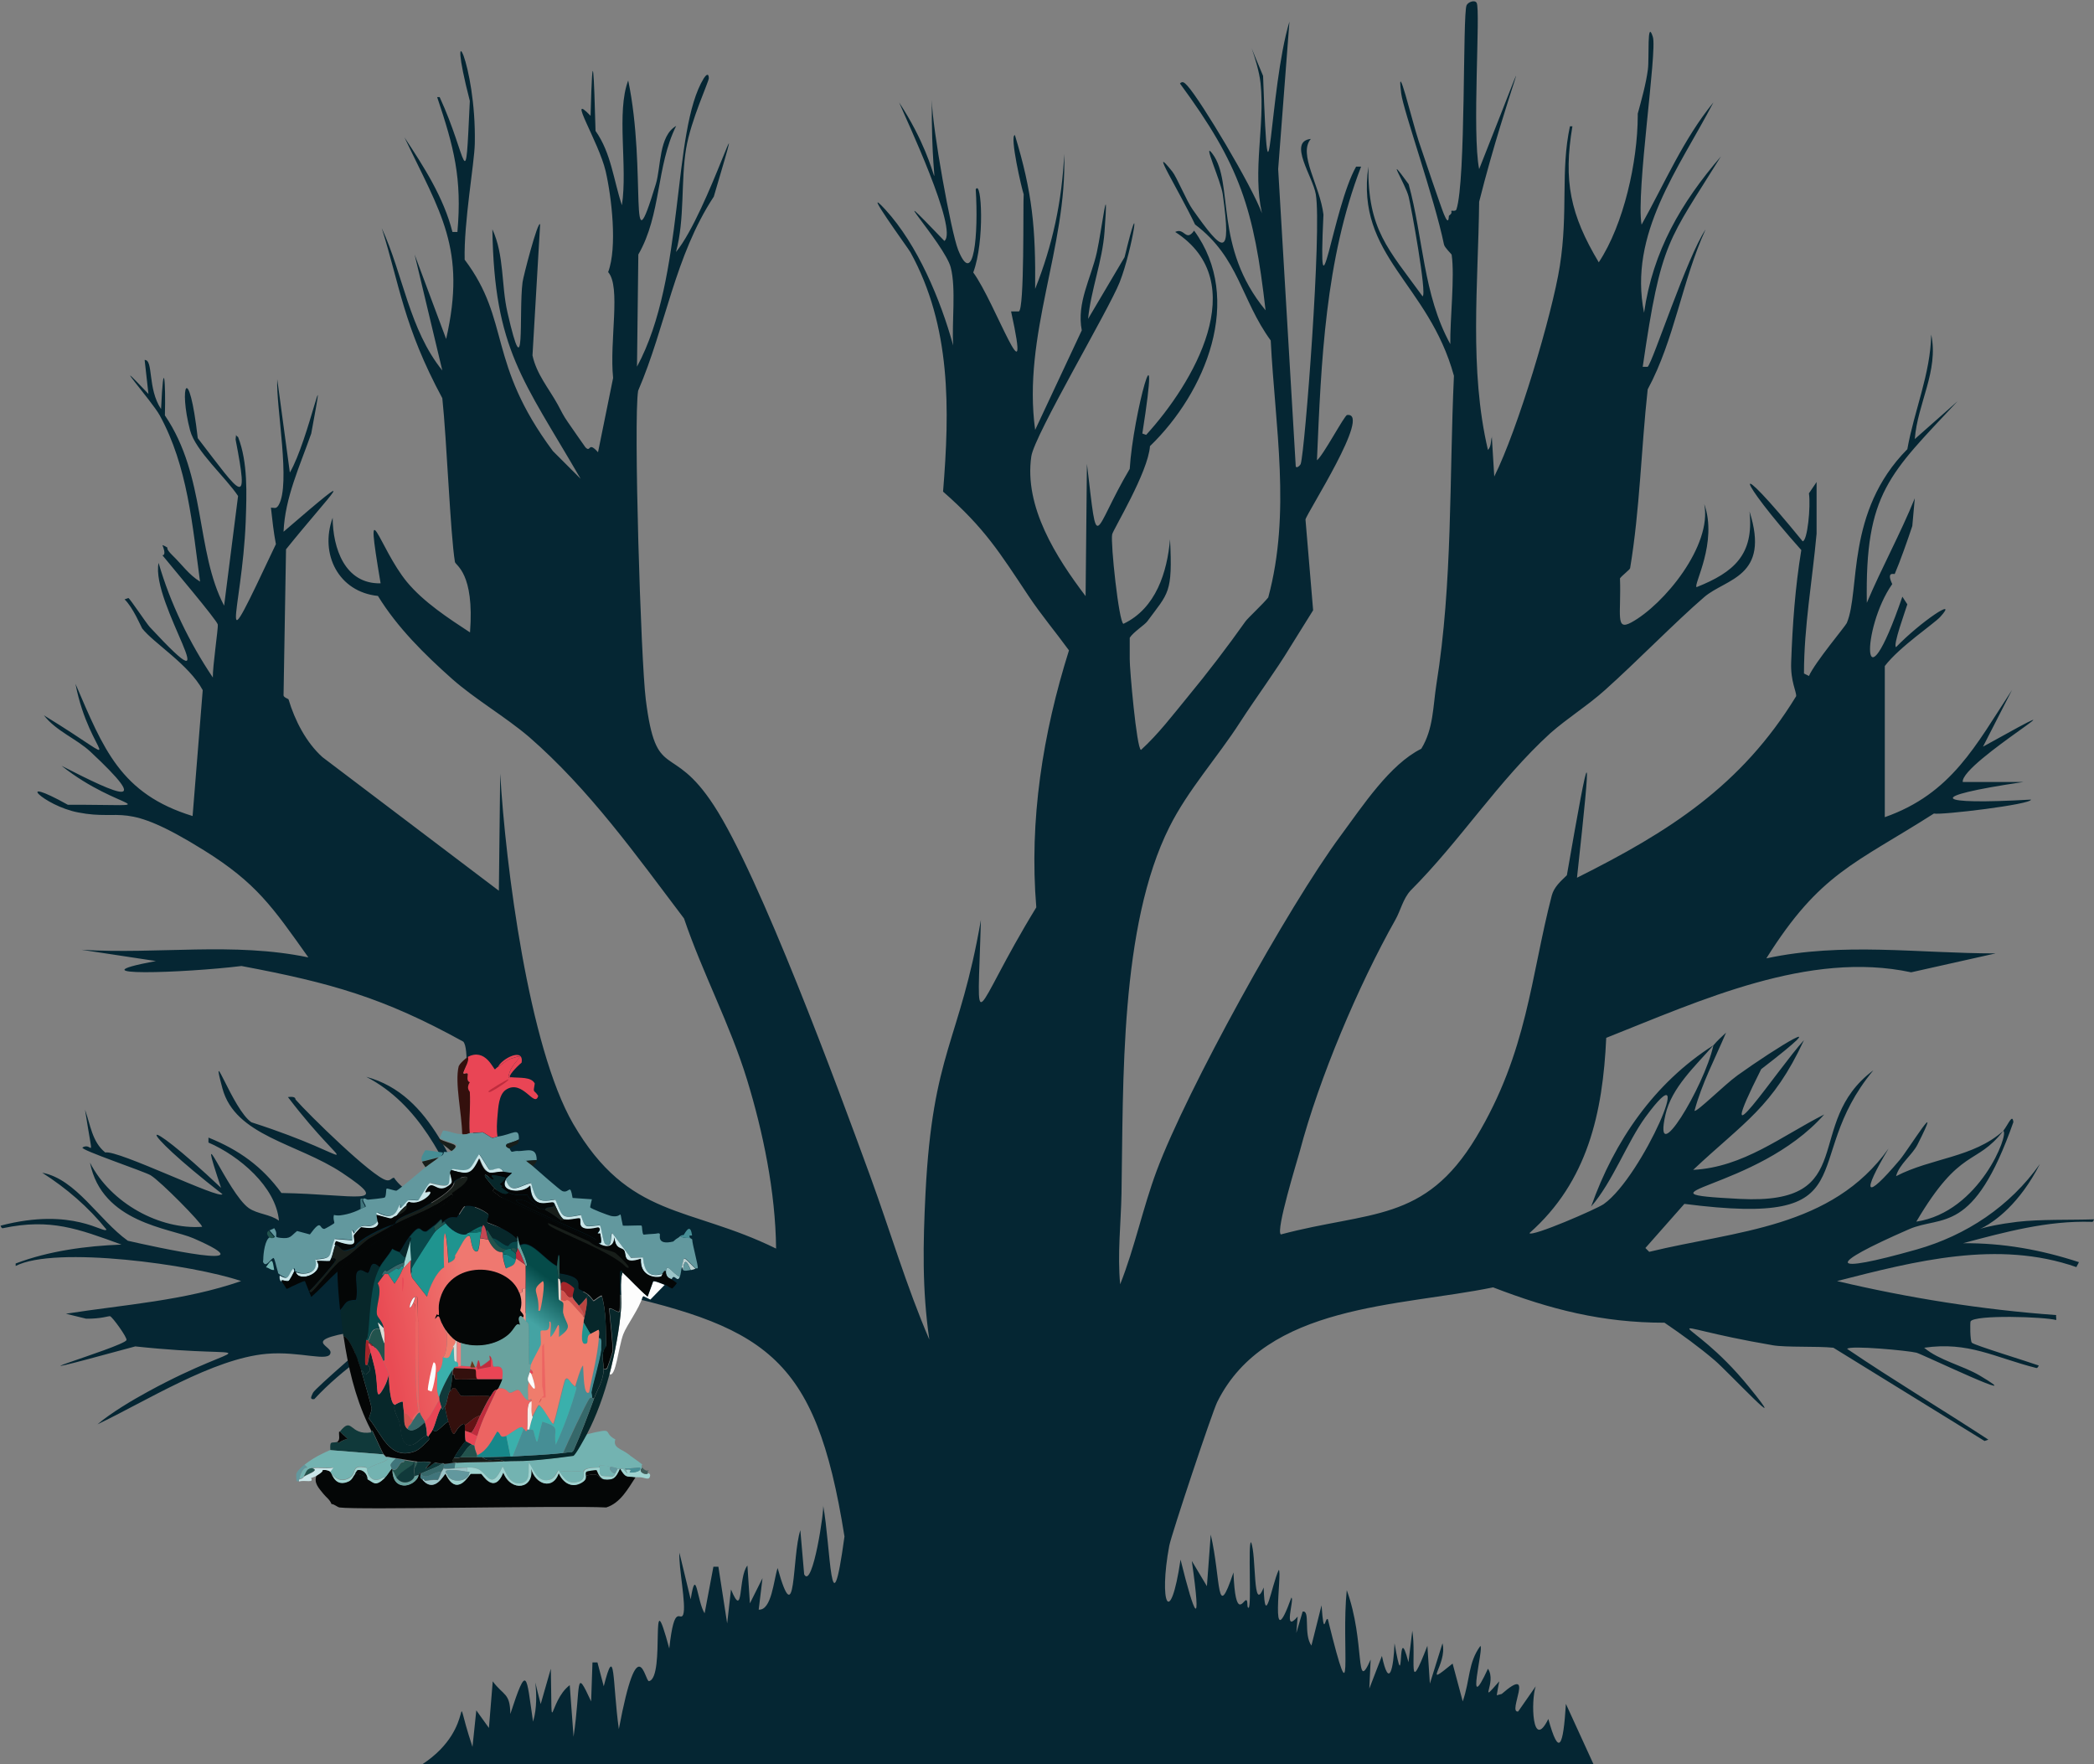 <?xml version="1.0" encoding="UTF-8"?>
<svg id="Ebene_2" data-name="Ebene 2" xmlns="http://www.w3.org/2000/svg" xmlns:xlink="http://www.w3.org/1999/xlink" viewBox="0 0 109.6 92.34">
  <rect x="0" y="0" width="109.6" height="92.34" fill="#808080" stroke="none"/>
  <defs>
    <style>
      .cls-1 {
        fill: #0e6d69;
      }

      .cls-1, .cls-2, .cls-3, .cls-4, .cls-5, .cls-6, .cls-7, .cls-8, .cls-9, .cls-10, .cls-11, .cls-12, .cls-13, .cls-14, .cls-15, .cls-16, .cls-17, .cls-18, .cls-19, .cls-20, .cls-21, .cls-22, .cls-23, .cls-24, .cls-25, .cls-26, .cls-27, .cls-28, .cls-29, .cls-30, .cls-31, .cls-32, .cls-33, .cls-34, .cls-35, .cls-36, .cls-37, .cls-38, .cls-39, .cls-40, .cls-41, .cls-42 {
        stroke-width: 0px;
      }

      .cls-2 {
        fill: #a4262a;
      }

      .cls-3 {
        fill: #9fd3d0;
      }

      .cls-4 {
        fill: url(#Unbenannter_Verlauf_19);
      }

      .cls-5 {
        fill: url(#Unbenannter_Verlauf_21);
      }

      .cls-6 {
        fill: #73b3b1;
      }

      .cls-7 {
        fill: #c44853;
      }

      .cls-8 {
        fill: #22534d;
      }

      .cls-9 {
        fill: #d1534f;
      }

      .cls-10 {
        fill: #eb807f;
      }

      .cls-11 {
        fill: #40757b;
      }

      .cls-12 {
        fill: #69a29e;
      }

      .cls-13 {
        fill: #34100d;
      }

      .cls-14 {
        fill: #62989e;
      }

      .cls-15 {
        fill: #66391b;
      }

      .cls-16 {
        fill: #e4dbd1;
      }

      .cls-17 {
        fill: #052633;
      }

      .cls-18 {
        fill: #09494b;
      }

      .cls-19 {
        fill: #10393a;
      }

      .cls-20 {
        fill: #f29487;
      }

      .cls-21 {
        fill: #17878a;
      }

      .cls-22 {
        fill: #641315;
      }

      .cls-23 {
        fill: #bcd1d1;
      }

      .cls-24 {
        fill: #07272a;
      }

      .cls-25 {
        fill: #e94555;
      }

      .cls-26 {
        fill: #c9e6e9;
      }

      .cls-27 {
        fill: #9bc5c9;
      }

      .cls-28 {
        fill: #d9dbd5;
      }

      .cls-29 {
        fill: #181e1a;
      }

      .cls-30 {
        fill: #3ab0ac;
      }

      .cls-31 {
        fill: #36686a;
      }

      .cls-32 {
        fill: #040606;
      }

      .cls-33 {
        fill: #3f5c59;
      }

      .cls-34 {
        fill: #ec6462;
      }

      .cls-35 {
        fill: #fdfdfd;
      }

      .cls-36 {
        fill: #bf2c3d;
      }

      .cls-37 {
        fill: #f8ece8;
      }

      .cls-38 {
        fill: #56474d;
      }

      .cls-39 {
        fill: #ef7c6c;
      }

      .cls-40 {
        fill: #1f948f;
      }

      .cls-41 {
        fill: #468e95;
      }

      .cls-42 {
        fill: #ba4541;
      }
    </style>
    <linearGradient id="Unbenannter_Verlauf_19" data-name="Unbenannter Verlauf 19" x1="28.79" y1="66.96" x2="27.37" y2="68.88" gradientUnits="userSpaceOnUse">
      <stop offset="0" stop-color="#054b49"/>
      <stop offset="1" stop-color="#44a3a3"/>
    </linearGradient>
    <linearGradient id="Unbenannter_Verlauf_21" data-name="Unbenannter Verlauf 21" x1="27.49" y1="68.52" x2="20.19" y2="70" gradientUnits="userSpaceOnUse">
      <stop offset=".38" stop-color="#ef7870"/>
      <stop offset="1" stop-color="#e94b54"/>
    </linearGradient>
  </defs>
  <g id="_1._Evalstufe" data-name="1. Evalstufe">
    <path class="cls-17" d="M78.08,22.83l.13,2.11c1.23-2.45,3.03-8.48,3.43-11.01.45-2.85.03-4.98.53-7.32h.13c-.48,2.86-.11,4.63,1.38,7.12,1.32-2,2.03-5.28,2.04-7.65,0-.04,0-.09,0-.13.2-.74.43-1.55.53-2.31.08-.58-.06-2.71.26-1.71.24.73-.89,8.12-.59,9.83,1.2-2.15,2.19-4.48,3.76-6.4-1.81,3.47-4.46,6.87-3.63,11.01.46-3.23,1.94-5.76,4.02-8.18-2.76,4.46-3.12,4.34-4.09,11.01h.26c.28-.28,2.05-5.73,3.03-7.19-1.23,2.68-1.62,5.76-3.03,8.37-.34,3.1-.41,6.3-.92,9.36-.01.07-.42.38-.53.53.07,1.88-.26,2.77.59,2.31,1.71-.93,4.25-4.03,3.82-6.2.72,2.01-.59,4.25-.4,4.35,1.96-.78,3.01-1.7,2.77-3.96,1.1,3.44-1.23,3.5-2.37,4.48-1.5,1.29-3.52,3.37-5.21,4.88-.88.79-1.94,1.45-2.84,2.24-2.73,2.49-4.71,5.63-7.32,8.24-.4.44-.52,1.04-.79,1.52-1.95,3.46-4,8.31-5.01,12.13-.14.51-1.27,4.16-.99,4.35,4.66-1.24,7.52-.6,10.22-5.08,2.69-4.47,2.86-8.43,3.96-12.66.12-.45.47-.75.79-1.06,1.25-7.19,1.33-7.2.53.13,4.8-2.4,8.6-4.8,11.47-9.5.03-.22-.3-.77-.26-1.78.07-1.98.21-3.92.53-5.87-3.39-3.8-3.8-5.21.07-.46.25,0,.43-1.82.33-2.51l.4-.59v2.7c-.22,2.44-.66,4.86-.66,7.32l.26.13c.32-.72,1.91-2.61,1.98-2.77.72-1.69-.08-5.82,3.17-9.1.36-2.03,1.21-3.93,1.25-6,.4,1.9-.72,3.61-.86,5.47l2.24-1.98c-3.56,3.81-4.85,4.79-4.75,10.55.78-1.84,1.76-3.62,2.51-5.47l-.13,1.45c-.22.67-.65,1.89-.92,2.51-.02.03-.46-.16-.13.53-1.62,2.29-1.64,6.97.53.66l.26.4c-.1.33-.77,2.16-.59,2.24,1.27-1.32,3.33-2.7,2.31-1.58-.34.37-2.13,1.56-2.9,2.57v7.91c3.5-1.23,4.76-3.76,6.66-6.66l-1.52,2.97c6.54-3.63-1.19.82-1.06,1.85h3.17c-5.29.78-4.65,1.21.4.92.05.25-4.7.82-5.08.73-4.14,2.64-5.96,3.1-8.77,7.58,3.99-.86,7.95-.26,12-.26l-4.42.99c-5.35-1.15-11.04,1.48-15.96,3.43-.18,3.92-.97,7.53-4.02,10.22.11.22,3.54-1.27,3.89-1.52,2.04-1.44,5.02-8.42,2.18-4.55-.95,1.3-1.72,3.4-2.84,4.68,1.21-3.42,3.3-6.47,6.4-8.44-.93,1.07-2.19,2.21-2.51,3.63-.68,3.01,2.03-1.45,2.51-3.63.22-.26.41-.43.66-.66-.57,1.35-1.27,2.66-1.65,4.09.13.07,1.53-1.33,2.24-1.85,2.01-1.44,5.44-3.56,1.25-.33-2.79,5.55.87-.02,2.24-1.52-1.63,3.51-3.14,4.29-5.8,6.79,2.63-.14,4.61-1.76,6.86-2.9-3.55,4.03-10.56,4.1-4.42,4.42,6.37.33,3.24-3.93,6.99-6.73-4,4.82-.1,8.25-9.89,6.99l-2.04,2.31.2.2c4.56-1.11,9.55-1.22,12.53-5.41-1.42,2.38-1.27,2.79.59.59.43-.51,2.35-3.61.92-.79-.28.55-.96,1.03-1.12,1.65,1.85-.96,4.03-.96,5.61-2.37-1.42,1.84-2.23.81-4.55,4.75,3.32-.5,4.88-4.64,4.55-4.75.28-.37.48-.92.53-.46-2.09,5.96-3.74,4.85-5.47,5.61-4.37,1.91-4.28,2.38.4,1.06,2.61-.74,4.89-2.26,6.46-4.48-2.16,4.24-5.2,3.52-1.19,3.03,1.2-.14,2.79-.09,4.02-.13-.06.19-.13.12-.13.13-2.31-.07-4.51.53-6.73,1.12,2.08-.02,4.09.34,6.07.99-.04.1-.09.16-.13.26-4.12-1.44-8.46-.31-12.53.73,3.77.89,7.61,1.5,11.47,1.78-.02.06.02.2,0,.26-.61-.17-4.25-.29-4.48.07-.03.05-.03,1.03.07,1.12.13.13,2.98,1,3.5,1.19-.08.18-.13.12-.13.13-2.18-.55-3.54-1.4-5.87-1.06.78.66,2.02.93,2.9,1.45,2.84,1.68-3-1.11-3.3-1.19-.43-.11-3.5-.4-3.63-.2,2.42,1.64,4.96,3.16,7.39,4.75l-.2.07q-3.96-2.44-7.91-4.88c-.84-.09-2.47-.01-3.17-.13-6.72-1.15-4.5-1.82-1.25,2.18,2.37,2.91-1.11-.81-1.78-1.38-.83-.71-1.73-1.36-2.64-1.98-3.25,0-5.96-.69-8.97-1.85-4.91,1.01-11.89.86-14.44,6-.27.55-2.39,6.91-2.51,7.52-.56,2.97.04,4.43.59.73.74,2.99,1.12,3.8.59.07l.79,1.32.2-2.7c.55,2.36.28,4.7,1.19,1.98.1,2.54.52,1.44.66,1.45.12.01.02.41.13.4.17-.03-.04-3.43.13-3.43.29.66.08,3.82.66,2.37.07,2.23.4-.08.79-.92.2.03-.53,4.75.66,1.45.18.04-.47,1.93.33.99l-.07.86.33-1.12c.42-.09.03,1.17.46,1.78l.53-2.11c.13,1.8.18.57.33.73,1.42,5.74.69,1.37.99-1.52.98,2.68.42,5.51,1.25,3.63l-.07,1.52.66-1.71c.38,1.79.61.63.66-.66.56,3.19.09-1.46.73.99l.2-1.65c.23,1.42-.3,3.61.79.79l.13,1.98.66-2.11c.28,1.11-1.15,2.43.53,1.06l.53,1.98c.4-1.17.27-2,.92-2.9.21.03-.83,3.86.4,1.19.49.72-.57,1.99.59.66-.05.24-.09.49-.13.73l.26-.07c1.81-1.58.27,1.01.86.92l.92-1.32c-.26.74-.19,3.43.66,1.71.56,2.03.78,1.44.92-.79l1.45,3.17H22.09c3.07-2,1.41-4.61,2.64-.92l.2-1.91.66.92.2-2.44c.56.76.91.59.92,1.71.89-2.72.83-2.03,1.19.4.44-1.45-.21-3.24.4-.92l.53-1.85c.08,4.01-.14,1.71.99.86l.2,2.7c.4-2.73.05-3.72.92-1.85l.07-2.04h.26l.33,1.25c.61-2.39.45-.22.79,2.24,1.02-5.41,1.36-2.46,1.58-2.51.89-.19-.02-5.7,1.06-1.71.27-2.49.58-1.36.73-1.78.17-.48-.25-2.48-.2-3.23l.59,2.44c.29-1.83.33.11.73.73l.46-2.44h.26l.46,2.97.2-1.78c.68,1.64.36-.64.86-1.25l.13,1.98.66-1.32-.2,1.65c.68.04.78-1.54.99-2.18.99,3.54.74-.6,1.19-1.98l.2,2.31c.44.83,1.08-3.48.99-3.63.41,2.21.39,6.98,1.12,1.65-1.53-9.64-4.15-11.02-13.25-12.99-3.53,1.46-5.43,2.18-9.36,1.71-1.77,1.29-3.64,2.47-5.14,4.09-.26.03-.16-.13-.07-.33.12-.25,3.21-2.89,3.82-3.43-4.92.61-2.87.88-2.9,1.32-.03.54-1.6-.09-3.36.07-2.79.25-6.3,2.48-8.84,3.69.69-.59,1.83-1.27,2.64-1.71,5.32-2.91,6.13-1.64-.66-2.37-8.45,2.3-.61.04-.46-.33.05-.13-.74-1.22-.86-1.25-.06-.02-.47.14-1.25.13l-1.06-.26c3.07-.48,6.21-.68,9.17-1.71-2.52-.86-9.73-1.86-11.8-.79v-.13c1.74-.66,3.69-.92,5.54-.99-2.29-.83-3.71-1.38-6.2-.86,0,0-.07.05-.13-.13,3.81-1,5.45.47,5.54.2-.95-1.18-2.08-2.15-3.36-2.97,1.77.33,2.96,2.47,4.48,3.56,1.31.3,7.63,1.7,3.43-.13-1.22-.53-4.79-.8-5.41-3.96,1.09,2.14,3.67,3.52,5.87,3.36-.02-.19-2.16-2.37-2.7-2.7-.34-.2-3.73-1.34-3.56-1.45.53-.35.6,1.03.13-1.98.28.78.37,1.69,1.06,2.24.66-.15,6.02,2.49,6.13,2.18-4.68-3.63-4.49-4.5-.07-.33-1.4-4.19.34.27,1.45,1.06.46.32,1.13.32,1.58.66-.16-1.78-2.09-3.4-3.69-4.09v-.26c1.59.64,2.81,1.51,3.82,2.9,3.93.07,5.88.75,3.17-1.06-2.34-1.55-5.59-1.92-6.26-4.42-.69-2.58.55,1.13,1.52,1.78,5.99,1.92,5.24,3.05,1.91-1.32.45-.06.38.12.4.13.68.78,4.02,4.05,4.75,4.22.22.05.25-.11.4-.13.51.75,1.47,1.12,2.24,1.45.2.09.24.18.53.26.45.13,1.1.46,1.06.07-1.17-2.73-2.52-5.63-5.28-7.06,3.52.95,4.55,4.91,6.13,7.65.5.02,3.32,1.2,3.5.86-5.64-3.32-3.91-9.58-4.55-10.35-4.18-2.31-6.94-3.08-11.61-3.96-2.93.36-9.06.59-4.48-.26l-3.89-.59c3.98.25,7.94-.42,11.87.4-1.87-2.63-2.71-3.89-5.47-5.61-4.26-2.65-4.21-1.51-6.59-1.98-1.81-.35-3.44-2.02-.53-.4,5.48-.01,2.74.4-.33-2.04,3.13,1.61,4.72,2.26,1.52-.73-.74-.69-1.8-1.08-2.44-1.91,4.76,2.92,2.4,2.26,1.65-1.65,1.46,3.39,2.35,5.76,6.13,6.92l.53-6.59c-.73-1.35-2.56-2.45-3.17-3.23-.05-.07-.47-1.09-.92-1.52l.2-.07c.09.04.93,1.31,1.12,1.52,4.38,4.71.02-1.25.46-3.36.61,2.11,1.61,4.17,2.84,6-.02-.52.29-2.63.26-2.77-.04-.23-2.51-3.14-2.9-3.63.22,0,.03-.45,0-.53.06.01.26.12.26.13.02.03-.09.05.26.4.49.47.87,1.03,1.45,1.38-.4-2.95-.65-6.04-2.11-8.7-.41-.75-2.87-3.53-.59-1.12l-.2-1.78c.47-.02.14,1.5.86,2.57.13-2.89.25-1.4.2.33,2.17,3.2,1.6,7.1,3.1,9.96l.73-5.74c-.65-.98-2.22-2.35-2.51-3.43-.61-2.31-.07-3.7.4.4,2.32,3.02,2.69,3.74,1.98.07.06-.4-.04-.2.13-.13.52,1.33.45,2.98.4,4.42-.19,4.82-1.7,8.14,1.58,1.19-.12-.63-.19-1.27-.26-1.91.19,0,.27.08.4-.13.65-1.09-.14-5.16-.07-6.59l.66,4.88c.98-1.66,2.02-6.89,1.12-2.04-.59,1.69-1.37,3.33-1.45,5.14,4.28-3.68,2.55-2.09.13.92l-.13,7.65c.02.11.26.18.26.2.33,1.11.93,2.27,1.78,3.03q4.62,3.5,9.23,6.99.03-3.07.07-6.13c.28,4.8,1.49,14.31,3.82,18.33,2.91,5,6.05,4.28,10.62,6.53-.03-2.98-.69-6.13-1.52-8.84-.89-2.9-2.33-5.58-3.3-8.44-2.51-3.32-4.96-6.76-8.11-9.5-1.27-1.08-2.78-1.94-4.02-3.03-1.45-1.29-2.87-2.69-3.89-4.35-2.06-.21-3.06-2.19-2.37-4.09.01,1.58.63,3.47,2.51,3.43-.88-5.22-.09-1.85,1.38-.07.87,1.05,2.17,1.9,3.3,2.64.24-3.13-.76-3.5-.79-3.69-.24-1.46-.43-6.43-.66-8.57-2.03-3.77-2.23-5.92-3.17-8.9,1.13,2.45,1.43,5.29,3.17,7.45l-1.45-6.07,1.65,4.42c1.08-4.73-.31-6.61-2.18-10.55,1.01,1.53,2.05,3.14,2.51,4.95h.26c.25-2.8-.18-4.44-1.06-7.06h.13c1.49,3.22,1.33,5.47,1.58.2-1.29-5,.35-1.99.26,2.24-.02,1.03-.58,4.11-.53,6.07,2.42,3.21,1.16,5.37,4.62,10.02l1.45,1.45c-3.01-5.2-4.52-6.75-4.62-13.06.63,1.36.46,2.92.79,4.35.97,4.24.58.02.79-1.58.03-.27.8-3.25.92-3.03l-.4,6.86c.21.98.85,1.72,1.32,2.57.19.35.29.58.53.92.16.23.87,1.26.92,1.32.3.31.12-.35.66.26l.79-3.89c-.2-1.95.42-4.77-.26-5.54.49-1.3.18-3.93-.13-5.28-.37-1.57-2.08-4.24-.79-2.9.11-4.15.18-2.1.26.79.82,1.16.94,2.57,1.38,3.89.31-2.02-.3-4.87.33-6.53.99,4.74-.04,10.31,1.45,5.41.27-.9.15-2.51,1.06-3.03-1.05,2.11-.77,4.63-1.98,6.73l-.07,5.87c2.54-4.69,1.8-12.34,3.5-15.1.08-.12.25-.33.26,0,0,.19-.94,2.19-1.19,3.69-.28,1.68-.06,3.7-.53,5.41,1.69-2.04,4.01-9.76,1.98-2.9-2.05,3.12-2.51,6.79-3.96,10.16-.25,1.5.14,14.09.4,16.16.55,4.39,1.34,2.14,3.56,5.54,2.41,3.69,6.48,14.73,8.18,19.39,1.04,2.85,1.9,5.78,3.1,8.57-.38-2.64-.33-5-.2-7.65.38-7.47,1.78-7.85,2.9-14.31-.18,6.61-.55,4.97,2.9-.66-.38-4.56.34-9.1,1.71-13.45-.69-.95-1.45-1.85-2.11-2.84-1.52-2.28-2.28-3.54-4.48-5.47.35-4.3.43-8.65-1.71-12.53-.11-.2-2.69-3.73-1.32-2.24,1.7,1.85,2.9,4.73,3.56,7.12-.08-1.21.16-2.97-.13-4.09-.32-1.22-3.9-5.1-.33-1.38.74-.57-2.02-6.41-2.37-7.25,2.61,3.98,1.67,6.21,1.71-.13.03,1.51,1.01,6.92,1.38,7.85.82,2.04,1.07-.82.92-3.17.31-.55.48,2.72-.13,4.35,1.14,1.55,3.1,7.14,1.98,2.04.13,0,.26,0,.4,0,.31-.02.22-5.67.26-6.13-.1-.27-.75-3.09-.46-3.1.92,3.02,1.09,4.88,1.06,8.05.91-2.28,1.41-4.61,1.52-7.06.16,4.9-2.2,9.47-1.52,14.44l2.44-5.21c-.28-1.45.49-2.73.79-4.09.25-1.13.64-4.34.4-1.06-.11,1.52-.71,3.03-.86,4.55l1.91-3.23c.94-3.89.43-.43-.26,1.32-.58,1.46-4.45,7.98-4.62,9.1-.39,2.65,1.31,5.3,2.84,7.32q.03-3.46.07-6.92c.59,4.93.27,3.59,2.24.26.17-2.83,1.69-8.38.66-1.85l.2.07c2.45-2.68,5.6-7.99,1.52-10.62.49-.25.55.55.99-.07,2.62,3.59.6,8.47-2.31,11.28-.1,1.38-1.93,4.37-1.98,4.62-.09.45.35,4.59.59,4.68,1.71-.81,2.29-2.72,2.44-4.42.14,2.84-.08,2.78-1.19,4.29-.13.18-.74.57-.92.86,0,.37,0,.75,0,1.12-.01.45.36,4.69.59,4.75.91-.83,1.66-1.82,2.44-2.77,1.05-1.27,2.08-2.62,3.03-3.96.13-.18.91-.9,1.19-1.25,1.2-4.45.36-8.93.13-13.45-1.56-2.14-1.66-4.34-3.96-6.07-.87-1.82-2.47-4.37-1.19-2.77.24.3.75,1.55,1.06,1.98,1.62,2.3,2.05,2.59,1.58-.79-.1-.71-1.11-2.9-.53-2.11,1.13,1.52.03,4.86,2.77,8.18-.61-5.31-1.32-7.58-4.48-11.87.15-.17.27,0,.4.13.71.79,3.36,5.22,3.89,6.66-.5-2.24.16-4.58-.07-6.79-.13-1.28-1.06-3.21.13-.4.32,8.86.31.67,1.38-2.84l-.59,7.72q.46,7.78.92,15.56c.04.13.24-.06.26-.13.22-.67,1.11-12.23.79-14.11-.15-.92-1.48-2.77-.26-2.9-.68.79.48,2.44.66,3.96-.3,6.35.48-.34,1.71-2.51h.26c-1.88,4.88-2.09,10.22-2.31,15.37.33-.25,1.44-2.36,1.58-2.37,1.31-.16-2.13,5.16-2.18,5.47q.2,2.37.4,4.75c-.39.64-.8,1.27-1.19,1.91-.76,1.26-1.8,2.66-2.64,3.96-1.17,1.82-2.72,3.53-3.69,5.47-2.61,5.2-2.41,13.38-2.51,19.19-.03,1.58-.22,3.16-.07,4.75.77-1.94,1.18-3.98,1.91-5.94,1.59-4.25,6.87-13.81,9.63-17.54,1.16-1.57,2.58-3.74,4.22-4.55.64-1.04.61-2.21.79-3.36.86-5.35.67-10.76.92-16.16-1.33-4.85-5.15-6.26-4.48-10.95-.03,3.3,1.03,4.3,2.84,6.79.24-.11-.61-4.75-.73-5.21-.16-.67-1.32-2.48,0-.66.77,2.81.75,5.77,2.18,8.37-.02-1.28.24-3.54.07-4.68,0-.03-.36-.36-.4-.53-.5-2.43-2.13-7.02-2.24-7.91-.26-2.03.57,1.46.92,2.51.26.78,1.16,3.44,1.32,3.82.27.65.24.09.26.07.21-.16.1-.19.13-.26,0-.02.22.05.26-.07.5-1.5.32-10.19.53-10.68.07-.17.43-.31.53-.13.21.38-.25,6.83.13,8.7,3.5-8.84,1.45-4.07,0,1.71-.05,4.32-.53,8.77.46,12.99.18-.19.14-.46.2-.66Z"/>
    <g>
      <g>
        <path class="cls-14" d="M28.09,60.72l-.58.04c-.16-.15-.35-.28-.43-.51.5,0,1.01-.26,1.01.47Z"/>
        <path class="cls-29" d="M28.09,60.72c0,.14-.14.23-.22.33-.11-.1-.25-.18-.36-.29l.58-.04Z"/>
      </g>
      <path class="cls-32" d="M30.66,77.24c.82-.21.56.14.94.18.52.05.62-.08.83-.54.01,0,.03,0,.04,0,.3.5.3.36.8.43-.4.61-.8,1.36-1.54,1.59-2.12-.11-13.04.14-13.96,0-.12-.02-.26-.17-.42-.18-.08-.23-.29-.36-.43-.54-.24-.3-.5-.56-.36-.94.48-.3.29-.28.31-.29.1-.04.34,0,.42.07,0,0,0,.01.04.07.07.09.24.74.92.43.19-.09.24-.26.34-.4.56.08.59.26.65.29.33.18.42.4.9-.07.14-.14.23-.32.36-.47,0,0,.03-.01.04.04,0,.02,0,.05,0,.07.01.05-.01.7.56.76.32.04.75-.22.81-.54.07-.04.02-.09.05-.11.05-.03.05.04.05.04v.04c-.03.23.02.19.11.29.63.71,1.12-.31,1.19-.33.6,1.28,1.23.03,1.32,0,.03,0,.52,0,.54,0,.08.03.66,1.12,1.16-.07.4,1.06,1.62.85,1.45-.22.24.89,1.16,1.14,1.45.25.22.5.67.81,1.19.51.3-.17.21-.29.23-.36Z"/>
      <g>
        <path class="cls-13" d="M24.59,59.31s-.14.08-.4.07c-.01-1.08-.4-2.71-.18-3.58,0-.01.07-.1.07-.11.07-.09.29-.3.4-.36.13.18-.26.77-.22.85.04.07.16-.08.22.04.02.05-.09.38.11.43-.21.32,0,.48,0,.51.04.71-.04,1.44,0,2.15Z"/>
        <path class="cls-25" d="M27.3,55.62c-.26.21-.76.75-.58.76,0,0,0,.08-.11.02.06-.82,1.21-1.36.13-.99-.24.08-.46.3-.67.43.18-.42,1.37-1.05,1.23-.22Z"/>
        <g>
          <path class="cls-25" d="M26.07,55.84c.21-.13.43-.36.67-.43,1.09-.36-.07.17-.13.99.11.06.1-.02.11-.02.51.05,1.08-.03,1.27.33-.1.56-.05.28.18.65-.19.66-.81-.89-1.68-.33-.39.25-.41.95-.45,1.37-.03.34-.06.75,0,1.08-.01,0-.2.08-.27.07-.06,0-.44-.28-.51-.29-.03,0-.43.03-.67.04-.04-.71.04-1.44,0-2.15,0-.03-.21-.18,0-.51-.2-.05-.09-.38-.11-.43-.05-.11-.18.03-.22-.04-.04-.08.35-.67.22-.85.93-.49,1.34.65,1.43.65.05-.05.1-.1.16-.14Z"/>
          <path class="cls-36" d="M26.59,56.49c.16,0-.56.46-.65.51-.17.09-.34.22-.38.13,0-.06.97-.63,1.03-.63Z"/>
        </g>
      </g>
      <path class="cls-35" d="M34.78,67.26l-.74.76-.36-.18-.05.05c-.18.62-.82,1.45-1.01,1.95-.25.66-.39,2.29-.72,2.08.27-1.03.55-2.44.61-3.49.04-.58-.08-1.36.07-1.83.45.41.85.87,1.32,1.27l.29-.8c.09-.04.48.14.6.18Z"/>
      <g>
        <path class="cls-19" d="M19.42,74.89s.06-.02.07.02c.1.19.5,1.1.58,1.21l-2.78-.22c-.03-.53.05-.35.36-.43.03,0,.04.05.09.04.02,0,.21-.15.45-.2.01-.02-.2-.18-.4-.38.67-.84.48.22,1.64.04l-.02-.07Z"/>
        <path class="cls-32" d="M17.64,75.47c.19-.1.08-.35.11-.54,0,0,.03,0,.04,0,.19.2.41.36.4.38-.25.05-.43.19-.45.2-.05.01-.06-.04-.09-.04Z"/>
      </g>
      <g>
        <path class="cls-14" d="M24.19,59.38c.26,0,.38-.07.4-.07.23,0,.64-.04.67-.04.07.01.44.28.51.29.07,0,.26-.07.27-.07.83-.12,1.13-.53,1.12.14-.14.1-.59.21-.63.25-.14.13.12.21.13.22.03.03.06.16.13.18.05.01.14-.04.31-.04.08.22.27.35.43.51.11.11.25.19.36.29.2.18,1.43,1.26,1.54,1.3.38.15.4-.46.54.36l1.01.07s-.1.4-.09.42c.02.07.95.42,1.08.45.69.15.4-.51.63.51.14.02.94-.03.98,0,.04.03.02.43.11.47.18-.02.35-.03.52-.04.18,0,.29-.08.33.02.02.05-.18.59.7.38.01,0,.1-.11.23-.18.06-.03.09-.07.14-.11.07.12.48.1.51.11.03.01.09.05.11.07,0,.24.33,1.4.29,1.5-.02.04-.09,0-.11.02-.72-.69-.56-.69-.72-.07-.04.15-.06.4-.11.51-.41-.2-.71-.78-.72-.29-.07-.01-.11.06-.14.11-.79.25-1-.13-1.08-.85l-.63.02-.98-1.3c-.11.19.02.83-.36.58-.13-.08-.2-.93-.29-.98-.74.06-.75.21-.98-.54-1.06.22-.95.1-1.34-.8-.95.16-1.03.02-1.27-.87-.59.12-1.05.64-1.32-.18.07-.13.24-.23.33-.34-.14,0-.41-.05-.43-.05-.23-.38-.5-.02-.74-.11-.06-.02-.48-.8-.54-.8-.49.73-.34.95-1.37.76-.05.04-.05.07-.05.07-.04.03-.06.09-.07.14-.14.5.22.85-1.07.51-.13.09-.56.88-.61.9-.06.03-.41-.03-.51,0-.12.04-.52.7-.43.25-.15-.04-.11.96-1.19.4-.12,0-.02.11-.02.14,0,.15.03.21.04.29-.49.6-.72-.15-1.25.65-.26-.49,0,.29-.11.36l-.9-.07c-.36.9-.02.99-1.01,1.08.2.79-.72.82-1.03.65-.02-.01-.06-.02-.07-.04,0,0,.03-.1-.05-.14-.28.32-.2.68-.7.36-.2-.13-.1-.08-.18-.29-.05-.14-.13-.6-.2-.61-.16.08-.35.44-.49.29-.09-.1-.04-.1-.04-.22,0-.28.09-1.07.36-1.16.01,0,.15.11.25-.02l-.29-.34s.03.01.11-.04c0,0,.07-.02.14-.07.28.41-.11.46.33.51.54.06.53-.09.87-.36l.67.18c.65-.88.47-.28.76-.29.03,0,.51-.27.52-.31.01-.04-.08-.23-.02-.42.23.06.44.01.67-.04.23-.05.55-.17.76-.29.14-.09.21-.08.22-.09.07-.09-.26-.38-.07-.45.1.02.15.07.2.07.05,0,.83-.08.87-.11.1-.06.06-.43.11-.47.03-.02.43.12.51.11.1-.02,1.37-1.11,1.57-1.27.23-.18.46-.31.69-.51.01-.01.23-.06.22-.25.54.03.34-.07.4-.11.02-.01.05.04.05.04.53-.4-.01-.32-.67-.65,0-.02.16-.36.18-.4.36.02.7.23,1.05.18Z"/>
        <path class="cls-8" d="M14.1,64.77c-.11-.1-.18-.24-.04-.36l.29.34c-.1.12-.24.01-.25.02Z"/>
        <path class="cls-26" d="M34.71,66.65s-.07.17-.09.18c-.23.1-1.13.04-1.07-.92-.96.32-.75-.24-.87-.43-.12-.19-.45-.02-.52-.7-.01.77-.84.36-.81.31.05-.08.19.19.07-.51-.37.06.15-.18-.09-.31-.04-.02-.73.22-.92-.09-.06-.09-.01-.35-.05-.38-.07-.05-.61.11-.81.04-.24-.09-.43-.65-.54-.87-.19-.14-1.16.48-1.25-.9-.36.43-1.64.37-1.28-.33.27.82.73.3,1.32.18.24.89.32,1.03,1.27.87.39.89.27,1.02,1.34.8.23.76.23.6.98.54.09.04.16.89.29.98.38.25.25-.39.36-.58l.98,1.3.63-.02c.08.72.3,1.1,1.08.85Z"/>
        <path class="cls-26" d="M19.78,63.9c0,.07.06.13.04.2-.12.34-.84.15-.89.16-.03,0-.37.39-.38.42-.06.22.38.76-.92.31-.04.01-.07.12-.09.18-.07.18-.13.52-.22.72,0,0-.04.11-.05.11-.15.03-.49-.02-.69,0,.43.59-.91,1.17-1.1.58.31.17,1.23.14,1.03-.65.99-.09.66-.18,1.01-1.08l.9.07c.1-.07-.15-.85.11-.36.53-.8.75-.05,1.25-.65Z"/>
        <path class="cls-26" d="M21.3,63.07c-.19.14-.45.42-.58.61-.13.05-.15.14-.31.11l-.67-.18s-.1-.14.02-.14c1.08.57,1.04-.44,1.19-.4-.09.44.31-.22.43-.25.1-.03.44.03.51,0,.05-.02.48-.82.61-.9,1.29.35.92,0,1.07-.51.1.49.19.48-.09.69-.65.47-.84-.54-1.21.34.76-.28-.19.75-.85.49-.05.04-.12.14-.13.14Z"/>
        <path class="cls-26" d="M26.36,61.33c-.64,0-.85.37-1.25-.69-.41.85-.55.86-1.46.61,0,0,0-.03.05-.07,1.03.19.88-.03,1.37-.76.06,0,.48.77.54.8.24.09.51-.27.74.11Z"/>
        <path class="cls-27" d="M35.58,66.83c-.14.35-.29-.24-.43.14-.02-.02-.3-.06-.29-.43.02-.49.31.09.72.29Z"/>
        <path class="cls-29" d="M23.57,60.21c-.22-.22-.62-.42-.61-.61.66.33,1.2.25.67.65,0,0-.03-.05-.05-.04Z"/>
        <g>
          <path class="cls-41" d="M23.18,60.32c0,.19-.2.24-.22.25l-.87.22c-.09-.24.04-.33.16-.58.09-.03.77.1.92.11Z"/>
          <path class="cls-29" d="M22.96,60.58c-.23.19-.46.33-.69.51-.06-.1-.14-.18-.18-.29l.87-.22Z"/>
        </g>
        <path class="cls-26" d="M15.4,66.54c-.05.1-.24.48-.31.51-.13.04-.44-.14-.34.04-.01-.02-.15-.04-.11-.33.51.31.43-.04.7-.36.08.05.05.14.05.14Z"/>
        <path class="cls-41" d="M36.23,64.66c-.05.03-.22-.06-.11.14-.02,0-.43.01-.51-.11.14-.09.16-.03.16-.04.06-.04.35-.73.45,0Z"/>
        <path class="cls-23" d="M36.41,66.4c-.07.03-.15.06-.22.07-.01,0-.02,0-.04,0-.17-.42-.33-.68-.4,0-.06-.07,0-.13-.07-.14.16-.62,0-.62.72.07Z"/>
        <path class="cls-29" d="M26.65,60.11s-.26-.09-.13-.22c.04-.04.49-.15.63-.25,0,.31-.05.17-.51.47Z"/>
        <path class="cls-11" d="M19.02,62.74c-.19.08.14.36.07.45,0,0-.07,0-.22.09.02-.49-.09-.58.14-.54Z"/>
        <path class="cls-29" d="M20.72,63.68c.13-.2.39-.48.58-.61.16.34-.4.55-.58.61Z"/>
        <path class="cls-6" d="M14.35,66.47c-.19.02-.27-.12-.43-.14.33-.49.34-.44.43.14Z"/>
        <path class="cls-14" d="M36.15,66.47c-.16.03-.33.07-.4,0,.07-.68.23-.42.4,0Z"/>
      </g>
      <g>
        <path class="cls-3" d="M32.76,76.92c.43-.04.16.13.2.14.09.04.55-.02.56-.18.01,0,.02,0,.04,0-.12.22.33.35.36.22,0,0,.12.03.11.13-.04.28-.25.11-.51.09-.18-.01-.24,0-.25,0-.49-.07-.49.07-.8-.43.04.02.07-.05.16,0,.36.43.14.12.13.04Z"/>
        <path class="cls-33" d="M33.73,76.92c.16.11.21,0,.22.05,0,.03-.08,0-.04.13-.03.13-.48,0-.36-.22.05.01.02-.08.07-.07.04.05.05.07.11.11Z"/>
        <path class="cls-6" d="M32.21,75.33c-.15.44.3.5.65.76.05.03.1.07.14.11.13.1.56.39.61.45.02.03-.08.06,0,.16-.05,0-.02.08-.07.07-.01,0-.02,0-.04,0,0,0,.01-.07-.02-.07-.24,0-.51.07-.76.04-.04.01.01.03.02.07.01.08.24.39-.13-.04-.09-.05-.12.02-.16,0-.01,0-.03,0-.04,0-.03,0-.08,0-.11,0-.02,0,.06-.05-.36-.11-.18-.02-.62-.18-.58.04-.23.01-.79-.02-.83.22-.43-.05-.84-.05-1.27,0,0,0,0-.03-.05-.07-.03.01-.17.39-.4.47-.67.23-.86-.43-1.14-.87,0-.03,0-.07,0-.11.77-.05,1.53-.16,2.3-.25.14-.06.6-.92.7-1.12,1.6-.39.82-.13,1.52.25Z"/>
        <path class="cls-41" d="M33.52,76.88c0,.17-.47.22-.56.18-.04-.02.23-.19-.2-.14,0-.04-.06-.06-.02-.07.25.03.52-.04.76-.04.03,0,.01.07.02.07Z"/>
        <path class="cls-6" d="M27.69,76.45s0,.07,0,.11c-.07.35.16,1.03-.49,1.08-.63.05-.81-.87-.9-.87-.61,1.33-.8.3-1.3.11-.22-.09-.34-.06-.56-.07-.21,0-.44.02-.65.04l.04-.29s.05,0,.07,0c.83-.04,1.66-.03,2.49-.07.43-.02.87,0,1.3-.04Z"/>
        <path class="cls-3" d="M29.29,77.03c.26.34.38.62.89.54.48-.08.35-.42.38-.54.05-.23.6-.2.83-.22,0,.56.07.42.67.47.16-.08.12-.14.13-.14.03-.03.1-.19.14-.25.03,0,.08,0,.11,0-.21.46-.31.59-.83.54-.27-.07-.35-.46-.38-.47-.03-.01-.49.06-.51.07-.1.07-.03.15-.05.22-.02.07.06.19-.23.36-.52.3-.97,0-1.19-.51-.29.89-1.21.63-1.45-.25.18,1.07-1.04,1.28-1.45.22-.49,1.19-1.08.1-1.16.07-.03,0-.52,0-.54,0-.09.03-.72,1.28-1.32,0,.02,0,.05,0,.07,0,.11.53,1.18.45,1.17-.11-.04,0-.09,0-.13,0v-.22c.23,0,.34-.01.56.07.5.19.7,1.22,1.3-.11.09,0,.27.92.9.87.65-.05.41-.73.49-1.08.28.44.47,1.1,1.14.87.23-.08.37-.46.4-.47.06.04.05.07.05.07Z"/>
        <path class="cls-6" d="M30.55,77.03c-.02.13.1.46-.38.54-.5.08-.63-.2-.89-.54.43-.05.84-.05,1.27,0Z"/>
        <path class="cls-6" d="M31.96,76.77c-.13.13.08.32.22.36,0,0,.03.07-.13.14-.6-.05-.68.09-.67-.47-.04-.22.4-.06.58-.04Z"/>
        <path class="cls-14" d="M32.32,76.88c-.04.07-.11.22-.14.25-.13-.04-.34-.24-.22-.36.42.06.34.1.36.11Z"/>
        <g>
          <path class="cls-14" d="M15.69,77.42s-.05-.02-.04.11h-.11c-.06-.15-.02-.29-.04-.36.03-.17.28-.38.43-.51.28.28.11.07-.04.23-.12.13-.21.38-.22.52Z"/>
          <path class="cls-6" d="M17.28,75.9l2.78.22.13.14s.1-.01.13,0c.04.26-.74.34-1.12.65,0,0,.02-.06-.05-.11-.87-.17-.39.33-.94.58-.37.17-.66,0-.89-.29-.04-.06-.03-.07-.04-.07l.16-.22c-.37.08-.78-.04-1.14.04-.28.06-.27.21-.4.43-.01,0-.02.09-.22.14,0-.14.1-.4.22-.52.15-.16.32.05.04-.23.25-.2.65-.45.94-.58.05-.02.1-.05.14-.07l.25-.11Z"/>
          <path class="cls-26" d="M17.28,77.03c-.08-.08-.32-.12-.42-.07-.02,0,.17,0-.31.29-.06.04-.19.08-.27.11.17.28-.31.09-.63.18-.02-.13.04-.1.04-.11.2-.05.21-.14.22-.14.25-.16.84-.33.4-.43.36-.07.77.04,1.14-.04l-.16.22Z"/>
          <path class="cls-6" d="M20.72,76.34c-.43.41-.24.35-.22.54-.13.15-.22.33-.36.47-.03-.18-.46.41-.83-.13-.06-.08-.09-.27-.11-.31.38-.31,1.17-.39,1.12-.65.13.04.27.05.4.07Z"/>
          <path class="cls-3" d="M19.2,76.92s.05.23.11.31c.37.54.8-.05.83.13-.49.47-.57.25-.9.07,0-.28-.27-.54-.52-.47-.03,0-.08.12-.13.18-.11.13-.15.31-.34.4-.68.31-.85-.34-.92-.43.23.3.52.46.89.29.55-.25.07-.75.94-.58.07.05.05.1.05.11Z"/>
          <path class="cls-8" d="M16.31,76.84c.45.1-.14.27-.4.43.13-.22.11-.38.4-.43Z"/>
        </g>
        <path class="cls-19" d="M23.18,76.59c-.36.24-.77.35-1.16.54,0,0,0-.06-.05-.04-.04.02.01.07-.05.11,0,0-.15.03-.22.07.03-.14-.05-.22,0-.43,0-.02.15-.24.14-.33.13.02.49-.04.7.04-.65.69.15.02.22,0,.02,0,.09.07.42.04Z"/>
        <path class="cls-8" d="M21.84,76.52c0,.09-.14.31-.14.33.05-.62-.07-.2-.09-.18-.29.22-.62.38-.85.69-.14-.2-.12-.33-.22-.36,0-.02,0-.05,0-.07.23.09.33-.25.45-.36.06-.05.21,0,.16-.14.23.03.46.08.69.11Z"/>
        <path class="cls-27" d="M24.44,76.81v.22c-.23-.05-1.43-.23-1.05.11-.02,0-.05,0-.07,0-.07.02-.56,1.04-1.19.33,0-.16.09.03.13.04.03,0,.44-.07.65-.04.06-.02.16-.35.2-.43.03-.06.09-.12.11-.18.11.04.37.01.58,0,.21-.01.44-.04.65-.04Z"/>
        <path class="cls-31" d="M23.25,76.63c-.01.05-.02.17-.04.22-.02.06-.08.12-.11.18-.55.04-.7.44-1.08.14v-.04c.39-.19.8-.3,1.16-.54.03,0,.04.04.07.04Z"/>
        <path class="cls-11" d="M23.1,77.03c-.04.08-.14.41-.2.43-.21-.04-.62.04-.65.04-.03,0-.13-.2-.13-.04-.08-.09-.14-.06-.11-.29.39.29.53-.11,1.08-.14Z"/>
        <path class="cls-12" d="M20.75,77.35c.33.46.89.18.94-.07.07-.04.21-.07.22-.07-.06.32-.49.58-.81.54-.57-.06-.55-.71-.56-.76.09.03.07.17.22.36Z"/>
        <path class="cls-11" d="M21.15,76.41c.04.15-.1.09-.16.14-.12.11-.22.45-.45.36,0-.05-.04-.03-.04-.04-.02-.19-.21-.14.22-.54.14.03.29.05.43.07Z"/>
        <path class="cls-32" d="M31.6,77.42c-.38-.04-.12-.39-.94-.18.02-.07-.04-.15.05-.22.02-.02.48-.09.51-.07.03.01.11.4.38.47Z"/>
        <path class="cls-32" d="M19.23,77.42c-.06-.03-.09-.21-.65-.29.05-.06.1-.17.13-.18.25-.07.53.19.52.47Z"/>
        <path class="cls-11" d="M23.83,76.56l-.04.29c-.21.01-.47.04-.58,0,.02-.05.02-.16.04-.22.19-.02.37-.06.58-.07Z"/>
        <path class="cls-14" d="M24.44,77.03s.09,0,.13,0c0,.55-1.07.64-1.17.11-.38-.34.81-.16,1.05-.11Z"/>
        <path class="cls-19" d="M21.69,76.84c-.05.21.03.29,0,.43-.05.26-.61.53-.94.07.23-.31.56-.47.85-.69.02-.02.14-.44.09.18Z"/>
      </g>
      <g>
        <path class="cls-32" d="M17.68,66.54c-.48.43-.9.92-1.39,1.34l-.33-.83c-.07-.02-.59.25-.7.29-.07.03-.21.13-.27.11-.05-.08-.1-.18-.16-.25-.03-.03-.05-.07-.07-.11-.1-.17.21,0,.34-.04.07-.02.26-.41.31-.51.02.01.05.03.07.04.19.59,1.54.01,1.1-.58.2-.02.54.03.69,0,.01,0,.05-.11.05-.11.04-.01.07-.06.14-.04-.08.09.01.11.07.18-.04.1-1.12,1.36-1.34,1.54.03.03.04.06.09.05.11-.02,1.26-1.49,1.52-1.63.55-.32.98-.78,1.48-1.16l1.28-.72c.05-.02.1-.05.14-.07,1.12-.58,1.64-.61,2.93-1.55.21.13-.17.41-.45.61-1.31.98-3.2,1.35-5.51,3.43Z"/>
        <path class="cls-29" d="M20.57,64.12l-1.28.72c-.5.38-.93.84-1.48,1.16-.26.13-1.41,1.61-1.52,1.63-.05,0-.06-.03-.09-.05.22-.18,1.3-1.44,1.34-1.54.03-.09.06-.15-.07-.18-.07-.02-.1.02-.14.04.09-.2.14-.54.22-.72.53.15.16.51,1.05.13.15-.39,1.51-1.05,1.99-1.17Z"/>
        <path class="cls-29" d="M23.65,62.49c-1.28.94-1.8.97-2.93,1.55.03-.3.95-.56,1.39-.8.46-.25,1.72-.96,1.68-1.39.4-.33,1.12-.41.42.23-.03.02-.46.32-.56.4Z"/>
        <path class="cls-32" d="M28.06,63.14s.05.08.2.14c.01,0,.08-.06.27.04.46.24.79.52.83.54l-.04.14c-.34-.17-2.08-.98-2.19-1.05-.04-.02-.14-.13-.11-.14.4-.1.69.18,1.03.33Z"/>
        <path class="cls-29" d="M29.54,63.83c-.07.09-.1.07-.18.04-.04-.02-.37-.31-.83-.54.12-.24.56,0,.47-.36.11.22.31.78.54.87Z"/>
        <g>
          <path class="cls-32" d="M26.36,61.33s.3.06.43.05c-.09.12-.26.21-.33.34-.36.7.93.76,1.28.33.08,1.39,1.06.76,1.25.9.09.37-.35.12-.47.36-.19-.1-.26-.03-.27-.04-.14-.07-.19-.14-.2-.14.1-.13-.35-.3-.45-.61-.36.04-.65.05-.99-.11-.15-.07-.27-.2-.4-.29.19-.03-.05-.08-.04-.16,0-.02.14-.06.29-.33-1.14-.29-.6.02-.61.07,0,.03-.08.02-.11.02-.19-.14-.39-.35-.36-.16,0,.04.44.58.51.63-.21.2,0,.17.27.43l4.99,2.31.05-.05c-.59-.36-1.26-.59-1.88-.89l.04-.14c.08.04.11.05.18-.04.2.08.74-.09.81-.04.04.03,0,.29.05.38.19.31.88.07.92.09.24.13-.28.37.09.31.12.7-.02.42-.07.51-.03.05.8.47.81-.31.07.68.41.51.52.7.12.2-.09.75.87.43-.06.96.83,1.02,1.07.92.02,0,.06-.14.09-.18.03-.05.07-.12.14-.11-.01.38.27.41.29.43.08.07.29.18.29.23,0,.02-.22.27-.23.27-.03,0-.11-.05-.16-.07-.01,0-.13-.1-.25-.14-.11-.04-.5-.23-.6-.18l-.29.8c-.47-.39-.87-.85-1.32-1.27,0,0-.05-.17-.11-.02-.04.1.02,1.74-.04,2.06-.05.14-.51-.27-.54-.11.04.44.21,2,.18,2.21,0,.05-.26.83-.29.87-.05.07-.11.06-.18.05.03-.31-.18-.85.14-1.21-.03-.87.01-1.77-.23-2.62-.07-.04-.41.26-.43.25-.03,0-.12-.19-.31-.33-.24-.17-.46-.25-.47-.27-.13-.22.33-.61-1.01-.81-.02-.37.03-1.23-.07-.92,0,.03-.07.5-.07.52-.63-.32-1.39-1.44-1.92-1.08-.15-.41-.12-.71-.14-.29-.41-.46-1.01-.68-1.57-.9-.11-.07.08-.33.05-.42-.02-.07-.78-.57-1.25-.42-.07.02-.32.49-.4.58-.37-.04-.4,0-.67.18-.05.03-.09.06-.13.11.04-.43-.1-.08-.42.14-.06.04-.36.29-.38.29-.39.06-.24-.54-.89.29-.2.26-.32.53-.51.8-.03-.02-.26-.08-.38-.18-.19.35-.48.63-.67.98-.51-.52-.44.22-.6.29-.08.03-.28-.16-.4-.14-.44.05-.06.9-.23,1.55-.59.03-.49.16-.83.54-.07-.69-.13-1.37-.14-2.06,2.32-2.08,4.2-2.46,5.51-3.43.28-.21.66-.49.45-.61.1-.08.54-.37.56-.4.7-.64-.02-.56-.42-.23.04.44-1.22,1.14-1.68,1.39-.44.24-1.36.5-1.39.8-.05.02-.09.05-.14.07-.48.12-1.84.79-1.99,1.17-.89.38-.52.02-1.05-.13.02-.06.05-.17.09-.18,1.3.45.86-.09.92-.31,0-.03.35-.41.38-.42.05-.01.76.18.89-.16.02-.07-.03-.13-.04-.2,0-.08-.04-.14-.04-.29l.67.18c.16.03.17-.06.31-.11.18-.06.74-.28.58-.61,0,0,.07-.11.13-.14.66.27,1.61-.77.85-.49.37-.88.56.13,1.21-.34.28-.2.19-.2.09-.69.01-.05.03-.11.07-.14.91.25,1.05.23,1.46-.61.39,1.06.61.69,1.25.69Z"/>
          <g>
            <path class="cls-32" d="M26.61,62.42c.34.16.63.15.99.11.1.32.55.48.45.61-.34-.15-.63-.42-1.03-.33-.03.02.07.12.11.14.1.06,1.84.88,2.19,1.05.62.3,1.29.53,1.88.89l-.05.05-4.99-2.31c-.27-.27-.49-.23-.27-.43.16.13.56.41.72.22Z"/>
            <path class="cls-29" d="M28.69,64.01l2.17.98c.38.35,1.16.47,1.34.58.05.03,1.06.96.58.76-.75-.81-3.42-1.77-4.01-2.17-.04-.03-.12-.11-.07-.14Z"/>
            <path class="cls-24" d="M25.74,61.73c.16.12.3.28.47.4.13.09.25.22.4.29-.17.2-.56-.08-.72-.22-.06-.05-.5-.59-.51-.63-.03-.19.17.02.36.16Z"/>
            <path class="cls-24" d="M26.21,62.13c-.17-.12-.31-.28-.47-.4.03,0,.1.01.11-.02.01-.05-.53-.36.61-.07-.15.27-.29.3-.29.33-.02.08.23.13.04.16Z"/>
            <path class="cls-8" d="M29.29,66.69c0,.08,0,.17,0,.25l-.07-.04c0-.13-.08-.54-.07-.61,0-.03.06-.5.07-.52.1-.31.05.55.07.92Z"/>
          </g>
        </g>
        <path class="cls-32" d="M17.54,66.03c-.06-.07-.15-.09-.07-.18.13.03.11.09.07.18Z"/>
        <path class="cls-32" d="M27.19,67.66c.2.55.03.88.04.92.01.08.28.26.14.38-.04-.03-.09-.1-.14-.05-.15.14.06.43-.02.45-.19-.14-.23.21-.58.51-.66.57-1.7.71-2.51.43-.06-.02-.16-.07-.22-.11-.02-.01-.05-.02-.07-.04-.18-.12-.39-.37-.51-.54-.34-.51-.27-.77-.42-.72-.02,0-.25.35-.04-.11.22.16.03-.16.13-.63.46-2.29,3.62-2.08,4.19-.49Z"/>
        <g>
          <path class="cls-24" d="M19.89,66.36c-.5.91-.5,2.45-.61,3.52-.02.2-.11.26-.11.27-.02.22-.07,1.12-.04,1.25.02.09.11.01.11.02.13.18.21.24,0,.45-.24.23-.14-.1-.33-.13-.15-.46-.56-1.7-.94-1.81-.06-.41-.1-.82-.14-1.23.23.09.76-.39.83-.65.17-.66-.21-1.51.23-1.55.12-.01.32.18.4.14.16-.06.08-.81.6-.29Z"/>
          <path class="cls-24" d="M32.58,66.61c-.16.47-.04,1.25-.07,1.83-.07,1.05-.34,2.46-.61,3.49-.29,1.08-.67,2.16-1.19,3.15-.11.2-.57,1.06-.7,1.12-.76.1-1.53.2-2.3.25-.43.03-.87.01-1.3.04-.54-.26-.69.14-1.16-.22.49-.01.99-.01,1.48-.04.04,0,.07,0,.11,0,.61-.03,2.17-.12,2.64-.18.15-.02.3-.06.45-.04l.09-.09c.4-.89.74-1.81,1.08-2.73.22-.59.44-.82.51-1.52.07,0,.13.02.18-.05.02-.04.28-.82.29-.87.03-.21-.14-1.76-.18-2.21.03-.16.49.24.54.11.06-.32,0-1.96.04-2.06.06-.15.1.01.11.02Z"/>
          <path class="cls-24" d="M31.6,71.67c-.06.7-.29.93-.51,1.52-.05.01-.07-.02-.11-.04,0-.09-.04-.26-.04-.27.06-.41.43-1.64.51-2.24-.02-.27.07-.61-.11-.6,0-.07.06-.41-.02-.43l-.42.22-.36-.61c.01-.09.02-.17.04-.25.05-.32.18-.75.11-1.05.04-.05.1-.05.07-.14.18.13.28.32.31.33.03,0,.37-.29.43-.25.25.85.2,1.75.23,2.62-.32.36-.12.9-.14,1.21Z"/>
          <path class="cls-18" d="M20.93,65.56s.18.24.29.25c-.02.09-.05.17-.07.25-.42.13-.59.27-.92.47,0,0-.05-.07-.11-.04-.02.01-.16.18-.13.23.04.07.1-.05.14-.05l-.36.49c.27.44-.11,1.19-.04,1.63.03.17.3.34.36.74l-.31-.33s.08.32.09.36c-.5-.15-.5.55-.61.58-.03,0-.07,0-.11,0,0-.01.09-.07.11-.27.12-1.08.11-2.61.61-3.52.19-.35.48-.63.67-.98.12.1.35.16.38.18Z"/>
          <path class="cls-18" d="M22.78,64.44c-.08.09-1.19,1.83-1.23,1.93-.02.07.04.22-.04.23-.03-.19,0-.44,0-.65-.01-.34-.06-.67-.04-1.01.02-.07.1-.19-.04-.18.65-.83.5-.23.89-.29.02,0,.32-.25.38-.29l.07.25Z"/>
          <path class="cls-24" d="M30.77,67.77c.03.09-.03.09-.07.14-.12.15-.25.31-.4.43-.08-.13-.31-.32-.33-.47-.02-.13.09-.37.07-.45-.01-.05-.73-.67-.69-.09-.02-.29-.07-.38-.07-.4,0-.08,0-.17,0-.25,1.34.21.88.59,1.01.81.01.02.23.1.47.27Z"/>
          <path class="cls-24" d="M18.66,68.06c-.07.26-.6.74-.83.65,0-.04,0-.07,0-.11.34-.38.24-.51.83-.54Z"/>
          <path class="cls-24" d="M21.48,64.95c-.08.29-.17.58-.25.87-.11,0-.25-.23-.29-.25.18-.26.31-.54.51-.8.14,0,.06.11.04.18Z"/>
          <path class="cls-12" d="M27.22,65.2c.1.27.35.77.36,1.03,0,.02-.07.05-.07.05.01-.05-.02-.07-.04-.11-.13-.29-.24-.65-.4-.87,0-.11,0-.22,0-.33,0-.02,0-.05,0-.07.02-.42,0-.12.14.29Z"/>
          <path class="cls-8" d="M23.25,63.94s.06.05.07.07c-.17.15-.39.26-.54.43l-.07-.25c.31-.23.45-.57.42-.14.04-.04.08-.08.13-.11Z"/>
          <path class="cls-32" d="M18.91,71.75c.07.22.54,1.87.54,1.97,0,.17-.15.46-.14.54.68.8,1.06,2.17,2.37,1.72.3-.1.56-.42.78-.63.02-.1-.04-.15-.04-.16.06-.12.16-.2.25-.4.06.38.48-.19.8-.4.38,1.24.24.38.78.14.06-.03.09.08.09.07v.29c0,.13,0,.49.04.54-.11.07-.57.77-.61.87-.03.06-.11.16-.07.2.04.05.2-.02.22.05-.02,0-.05,0-.07,0-.2.01-.39.06-.58.07-.03,0-.04-.04-.07-.04-.32.03-.4-.04-.42-.04-.07.02-.86.69-.22,0-.21-.08-.57-.02-.7-.04-.22-.03-.46-.07-.69-.11-.14-.02-.29-.05-.43-.07-.13-.02-.27-.03-.4-.07-.03-.01-.09,0-.13,0l-.13-.14c-.08-.11-.48-1.02-.58-1.21-.02-.03-.07-.01-.07-.02-.06-.12-.12-.24-.18-.36-.68-1.45-1.04-3.02-1.27-4.59.38.11.79,1.35.94,1.81Z"/>
          <path class="cls-12" d="M27.37,68.96c.06.05.1.12.14.18.01.02.12.07.14.16.04.14,0,1.95.04,2.1.01.04.11-.01.11.05,0,.01,0,.09-.04.22-.01.05-.02.09-.04.14-.04.18-.19.37-.04.54-.09.31-.02.62-.04.94-.23-.04-.4-.51-.52-.54-.15-.03-.3.17-.47.14-.09-.01-.19-.3-.6-.22.04-.1.21-.46.22-.51.15-.87-.31-.59-.45-.65-.1-.18.03-.21-.13-.47-.16-.26-.04.07-.07.13-.01.03-.46.36-.49.34-.03-.02-.05-.34-.11-.33-.02,0-.09.3-.09.33-.03,0-.04.03-.07.04l-.16-.33-.09.29c-.11,0-.47-.04-.51-.04v-1.19c.81.28,1.85.14,2.51-.43.34-.3.39-.65.58-.51.08-.02-.14-.31.02-.45.05-.05.11.03.14.05Z"/>
          <g>
            <path class="cls-4" d="M29.14,66.29c0,.08.07.48.07.61,0,.23.02,1.03.04,1.1.01.04.11.08.11.09,0,0,.13.09.14.13.03.11-.03.42,0,.54.15.63.55.68-.23,1.25.03-1.23-.06-.34-.43,0-.08-.06.09-.92-.07-.8.07.67-.37.36-.45.49-.03.05.03.58,0,.72-.02.13-.43.8-.51,1.03,0-.06-.1-.02-.11-.05-.04-.14,0-1.96-.04-2.1-.03-.09-.13-.14-.14-.16,0-.57,0-1.13,0-1.7,0-.38.01-.77,0-1.16,0,0,.07-.03.07-.05-.01-.26-.27-.76-.36-1.03.52-.35,1.29.77,1.92,1.08Z"/>
            <path class="cls-39" d="M28.4,67.05c.18.02-.09,1.47-.13,1.54-.02.03-.06.01-.09.02.06-1.09-.46-1.02.22-1.55Z"/>
            <path class="cls-16" d="M29.29,66.94s.05.11.07.4c0,.06,0,.12,0,.18,0,.18,0,.36,0,.54v.04s-.1-.06-.11-.09c-.02-.07-.03-.87-.04-1.1l.07.04Z"/>
          </g>
          <path class="cls-24" d="M19.42,70.81c.06.29.16.62.22.89.19.94-.02,1.8.47.9.13-.24.18-.41.25-.67,0,.44.06,1.62.33,1.59-.17.19.16.7.22.92.12.46.06,1.36.7,1.17.23-.07.58-.5.74-.47.04,0,.04.04.07.04,0,.01.06.06.04.16-.22.21-.48.53-.78.63-1.31.45-1.69-.92-2.37-1.72,0-.08.15-.37.14-.54,0-.1-.47-1.75-.54-1.97.18.02.09.35.33.13.21-.21.13-.27,0-.45.05-.26.1-.64.18-.61Z"/>
          <path class="cls-41" d="M30.98,73.16c-.08-.03-.09-.02-.14.05-.16.2-1.18,2.36-1.37,2.84-.47.06-2.03.15-2.64.18l.58-1.45c.09.05.07.1.09.11.11.04.08-.07.09-.07.03,0,.08,0,.11,0,.08,0,.16-.03.22.05.26,1.05.16.54.47-.47,1.03.32.54.39.7,1.21.43-.94.78-1.92,1.07-2.91.03-.12-.04-.12-.04-.13.02-.09.33-1.15.42-1.08.03.49.03,1.61.31,1.39.17-.96.43-1.85.51-2.84.18-.02.09.32.11.6-.07.61-.45,1.83-.51,2.24,0,.01.03.18.04.27Z"/>
          <path class="cls-21" d="M26.5,75.15l.22,1.08c-.49.02-.99.02-1.48.04-.08,0-.17,0-.25,0,0-.04,0-.09,0-.11.52-.24.75-.77,1.03-1.23.23.06.09.39.49.22Z"/>
          <path class="cls-31" d="M30.98,73.16s.06.05.11.04c-.34.92-.68,1.84-1.08,2.73l-.09.09c-.16-.02-.3.02-.45.04.2-.48,1.22-2.64,1.37-2.84.06-.07.06-.08.14-.05Z"/>
          <path class="cls-30" d="M27.41,74.78l-.58,1.45s-.07,0-.11,0l-.22-1.08c.06-.03.57-.4.7-.43.19-.05.12.03.2.07Z"/>
          <path class="cls-29" d="M24.98,76.27c.08,0,.17,0,.25,0,.46.35.62-.04,1.16.22-.83.04-1.66.03-2.49.07-.01-.08-.17,0-.22-.05-.04-.04.04-.13.07-.2.25.03.34-.04.36-.04.3,0,.57,0,.87,0Z"/>
          <path class="cls-40" d="M24.4,64.59s.16.07.18.11c-.24-.02-.42.5-.76,1.03-.02.02.11.21-.34.38-.14-2.27-.31-1.89-.23.23-.42.25-.76,1.07-.89,1.54l-.78-.99c-.04-.09-.06-.17-.07-.27.08-.01.01-.16.04-.23.03-.11,1.15-1.85,1.23-1.93.15-.17.37-.29.54-.43.23.3.71.66,1.08.58Z"/>
          <path class="cls-40" d="M25.2,64.44c-.03.11-.05.25-.07.36-.03.13-.05.66-.16.69-.29.07-.31-.67-.38-.8-.02-.04-.14-.06-.18-.11,0,0,.02-.02.14-.07.27.01.4.02.65-.07Z"/>
          <path class="cls-18" d="M27.08,64.99c0,.11,0,.22,0,.33,0,.09,0,.19-.07.25-.01-.07.03-.16-.05-.22-.11-.04-.15,0-.2,0-.17,0-.19.05-.29.04-.34-.05-.5-.33-.69-.58.19-.03.64.43.81.4.06,0,.08-.24.49-.22Z"/>
          <path class="cls-8" d="M25.78,64.81c.18.25.35.53.69.58-.04.07-.09.13-.18.14-.35.04-.6-.38-.72-.65-.05-.11-.08-.37-.11-.43.03-.21.12.08.33.36Z"/>
          <g>
            <path class="cls-24" d="M27.08,64.91s0,.05,0,.07c-.41-.02-.43.21-.49.22-.18.03-.62-.42-.81-.4-.21-.29-.29-.58-.33-.36-.04-.11-.06-.24-.16-.33-.01,0-.09.19-.09.22.25-.4-.54.13-.58.14-.06.03-.07.03-.07.04-.13.05-.14.07-.14.07-.38.08-.86-.28-1.08-.58-.02-.02-.03-.07-.07-.07.27-.17.3-.22.67-.18.08-.09.32-.55.4-.58.46-.15,1.23.35,1.25.42.02.08-.16.34-.05.42.56.22,1.17.44,1.57.9Z"/>
            <path class="cls-1" d="M25.2,64.34s-.5.17-.58.14c.04-.02.83-.54.58-.14Z"/>
          </g>
          <path class="cls-1" d="M25.2,64.34s0,.08,0,.11c-.25.1-.38.09-.65.07,0,0,.01-.01.07-.04.08.02.56-.12.58-.14Z"/>
          <path class="cls-40" d="M30.91,69.83c-.26.12-.05.45-.23.51-.37.12-.15-.91-.13-1.12l.36.61Z"/>
          <path class="cls-8" d="M19.89,69.58c.07.24.13.54.25.76,0,.29,0,.56,0,.85,0,0-.05.06-.07.05-.17-.36-.21-.53-.54-.8-.04-.03-.09-.16-.18-.14-.03-.04-.05-.1-.07-.14.12-.03.11-.73.61-.58Z"/>
          <path class="cls-3" d="M21.51,65.96l-.43.47s.02-.07.04-.11c.04-.12.03-.22.04-.25.03-.09.05-.17.07-.25.08-.29.17-.58.25-.87-.03.34.02.68.04,1.01Z"/>
          <path class="cls-31" d="M21.11,66.32c-.08-.16-.14.06-.23.11-.04.02-.07-.06-.11-.04-.08.04-.43.28-.45.29-.03.01-.12,0-.18,0-.05,0-.1.12-.14.05-.03-.05.11-.22.13-.23.06-.03.1.04.11.04.34-.2.5-.34.92-.47,0,.03,0,.13-.04.25Z"/>
          <path class="cls-28" d="M20.1,69.54c.04.27.04.52.04.8-.13-.22-.19-.52-.25-.76-.01-.04-.14-.35-.09-.36l.31.33Z"/>
          <path class="cls-13" d="M25.67,73.08c-.21.33-.37.67-.54,1.01-.34.08-.55.37-.8.51,0,0-.03-.1-.09-.07-.54.24-.39,1.1-.78-.14-.06-.18-.13-.55-.18-.76.16-.27.12-.6.29-.87l.02.07c.22-.51.43.18.54.22.17.06,1.21-.07,1.54.04Z"/>
          <path class="cls-24" d="M23.28,73.63c.05.21.12.58.18.76-.32.21-.73.78-.8.4.16-.36.23-.77.43-1.12,0,0,.06.08.09.11.04-.17.09-.14.09-.14Z"/>
          <path class="cls-22" d="M25.13,74.1c-.15.3-.25.64-.47.9-.1-.04-.22-.07-.33-.11v-.29c.24-.13.45-.43.8-.51Z"/>
          <path class="cls-25" d="M24.66,75c.11.05.21.12.33.14-.05.19-.15.33-.14.54,0-.06-.12-.06-.14-.07-.04-.02-.32-.16-.33-.18-.03-.05-.04-.41-.04-.54.1.04.22.07.33.11Z"/>
          <path class="cls-24" d="M24.37,75.43s.28.16.33.18c-.18.02-.4.44-.58.65-.02,0-.12.06-.36.04.05-.1.5-.8.61-.87Z"/>
          <path class="cls-24" d="M21.15,73.99c.04.28-.04.62.18.8.28.23.68-.14.9-.36.08.24.11.47.11.72-.16-.03-.51.4-.74.47-.65.18-.59-.72-.7-1.17-.06-.23-.38-.74-.22-.92.05-.05.36-.2.4-.16.03.21.05.42.07.63Z"/>
          <path class="cls-30" d="M23.9,71.28s.1,0,.07.25c-.14.02-.08-.02-.22.07,0,0-.03.07-.04.07-.17.19-.71,1.26-.72,1.48-.21-.38-.07-.89-.11-1.32.23-.14.3-.56.29-.81.45.19.32-.2.58-.51,0,.15,0,.6.04.7.02.06.11.05.11.05Z"/>
          <path class="cls-19" d="M23.68,71.96c-.02.27-.06.53-.11.8-.17.27-.13.59-.29.87,0,0-.05-.02-.09.14-.03-.03-.09-.1-.09-.11-.02-.04-.11-.36-.11-.4,0-.04,0-.07,0-.11.01-.23.55-1.29.72-1.48-.02.1-.03.19-.04.29Z"/>
          <path class="cls-31" d="M21.98,73.92c.04.17.23.39.25.47,0,.01,0,.03,0,.04-.22.23-.62.59-.9.36,0-.03.02-.04.04-.07l.07-.11s.01,0,.04-.04c.07-.08.07-.1.07-.11.04-.07.07-.12.11-.18.08-.11.21-.35.33-.36Z"/>
          <path class="cls-40" d="M21.11,66.32s-.02.07-.04.11c-.11.29-.24.5-.42.76l-.34-.51s.37-.25.45-.29c.04-.02.07.06.11.04.1-.04.15-.26.23-.11Z"/>
          <path class="cls-21" d="M27.01,65.93c-.07.33-.22.33-.52.47-.08-.24-.16-.5-.16-.72.25-.1.46.17.69.25Z"/>
          <path class="cls-1" d="M26.75,65.35c-.04.14.15.1.25.29,0,.01,0,.21,0,.22,0,.02,0,.05,0,.07-.23-.08-.44-.36-.69-.25,0-.06,0-.09-.04-.14.09-.01.14-.07.18-.14.1.01.11-.04.29-.04Z"/>
          <path class="cls-30" d="M30.12,72.58s.07,0,.04.13c-.28.99-.64,1.97-1.07,2.91-.16-.83.33-.89-.7-1.21-.31,1.01-.21,1.52-.47.47-.06-.08-.14-.05-.22-.05.05-.22.1-.44.18-.65.03-.07.3-.61.34-.61.23.08.66,1,.76.98.13-.29.55-2.25.63-2.33.15-.15.2.16.51.38Z"/>
          <path class="cls-37" d="M27.84,73.34c.02.27-.05.56.04.83-.08.21-.13.43-.18.65-.03,0-.08,0-.11,0,.06-.52-.09-1.47.25-1.48Z"/>
          <g>
            <path class="cls-42" d="M30.59,68.96c-.05,0-.07-.07-.07-.07.09-.13-.12-.39-.22-.54.15-.12.27-.28.4-.43.07.3-.06.73-.11,1.05Z"/>
            <path class="cls-9" d="M29.97,67.88c.02.15.24.34.33.47.09.15.31.42.22.54-.16-.15-.66-.73-.7-.76-.26-.15-.04.12-.45-.07,0-.18,0-.36,0-.54.27-.03.28.49.61.36Z"/>
            <path class="cls-2" d="M29.97,67.88c-.33.13-.34-.4-.61-.36,0-.06,0-.12,0-.18-.05-.58.67.04.69.09.02.08-.09.32-.07.45Z"/>
            <g>
              <path class="cls-39" d="M30.51,68.89s.02.07.07.07c-.01.09-.03.16-.04.25-.02.21-.25,1.24.13,1.12.18-.06-.03-.38.23-.51l.42-.22c.07.02.02.36.02.43-.08.99-.33,1.88-.51,2.84-.28.22-.28-.9-.31-1.39-.09-.07-.39,1-.42,1.08-.31-.22-.35-.53-.51-.38-.09.09-.5,2.04-.63,2.33-.1.03-.53-.89-.76-.98-.04,0-.32.55-.34.61-.08-.27-.02-.56-.04-.83-.02-.22,0,0-.18-.04.02-.32-.05-.63.04-.94.51.81.26-.1.11-.47.16,0,.09-.11-.04-.22.04-.13.03-.21.04-.22.08-.23.48-.91.51-1.03.03-.14-.03-.67,0-.72.08-.13.52.19.45-.49.16-.12,0,.73.07.8.37-.34.47-1.23.43,0,.79-.57.39-.61.23-1.25-.03-.12.03-.43,0-.54-.01-.04-.14-.12-.14-.13v-.04c.41.19.19-.07.45.07.05.03.55.61.7.76Z"/>
              <path class="cls-34" d="M28.47,70.3l.09,2.84c-.41.05-.11-.06-.11-.07.02-.14-.07-.48-.07-.51,0-.31-.01-1.99,0-2.1,0,0,.08-.11.09-.16Z"/>
              <path class="cls-35" d="M27.8,71.89c.15.37.4,1.28-.11.47-.15-.18,0-.37.04-.54.02,0,.07.07.07.07Z"/>
              <path class="cls-25" d="M27.8,71.89s-.06-.07-.07-.07c.01-.05.02-.09.04-.14.13.11.19.22.04.22Z"/>
              <path class="cls-9" d="M28.33,73.19c.09.02-.29.5-.02.02,0-.01.01-.02.02-.02Z"/>
            </g>
          </g>
          <path class="cls-32" d="M25.02,72.18c.42,0,.84,0,1.27,0,0,.05-.17.41-.22.51-.02.06-.05.02-.07.07-.11-.09-.25.21-.33.33-.33-.1-1.37.02-1.54-.04-.12-.04-.33-.73-.54-.22l-.02-.07c.05-.27.09-.52.11-.8.18-.05.05.17.16.22.11.05.98,0,1.17,0Z"/>
          <path class="cls-25" d="M26.28,72.18c-.42,0-.84,0-1.27,0-.19.02-.07-.41-.16-.51-.04-.04-.96-.04-1.1-.07.13-.1.08-.05.22-.07.17-.03.14-.04.14-.04.04,0,.39.03.51.04.01,0-.06.07.25.04.04,0,.04-.04.07-.04,0,.03.05.1.05.14l.69-.14.02-.47c.16.26.03.29.13.47.14.06.6-.21.45.65Z"/>
          <path class="cls-36" d="M25.71,71.06l-.02.47-.69.14s-.05-.12-.05-.14c0-.02.07-.32.09-.33.06-.01.08.31.11.33.02.02.47-.32.49-.34.03-.06-.09-.39.07-.13Z"/>
          <path class="cls-15" d="M24.87,71.57c-.32.03-.24-.03-.25-.04l.09-.29.16.33Z"/>
          <path class="cls-8" d="M24.69,75.62s.14.02.14.07c0,.1.1.36.14.47,0,.02,0,.07,0,.11-.3,0-.57,0-.87,0,.18-.21.4-.63.58-.65Z"/>
          <path class="cls-8" d="M27.01,65.56s0,.05,0,.07c-.11-.19-.29-.15-.25-.29.05,0,.09-.04.2,0,.09.06.04.14.05.22Z"/>
          <path class="cls-36" d="M26,72.76c-.36.81-.75,1.49-1.01,2.39-.12-.02-.22-.1-.33-.14.22-.27.32-.6.47-.9.17-.34.34-.69.54-1.01.07-.11.21-.41.33-.33Z"/>
          <g>
            <path class="cls-10" d="M24.12,70.3v1.19s.03,0-.14.04c.03-.25-.07-.24-.07-.25v-1.08c.06.03.16.09.22.11Z"/>
            <path class="cls-28" d="M23.9,70.19v1.08s-.09,0-.11-.05c-.03-.1-.03-.55-.04-.7,0,0-.07.01-.07-.02,0-.02.21-.2.14-.34.02.01.05.02.07.04Z"/>
          </g>
          <path class="cls-13" d="M25.02,72.18c-.2,0-1.07.05-1.17,0-.11-.05.02-.27-.16-.22,0-.1.02-.19.04-.29,0,0,.03-.07.04-.07.14.03,1.06.03,1.1.07.1.09-.03.52.16.51Z"/>
          <g>
            <path class="cls-20" d="M27.51,67.44c0,.57,0,1.13,0,1.7-.04-.06-.08-.13-.14-.18.14-.12-.13-.3-.14-.38,0-.05.16-.37-.04-.92.32.02-.02-.29.33-.22Z"/>
            <path class="cls-7" d="M25.45,64.44c.02.07.06.33.11.43l-.43-.07c.02-.12.05-.25.07-.36,0-.03,0-.08,0-.11,0-.02.08-.21.09-.22.1.08.12.21.16.33Z"/>
            <path class="cls-36" d="M27.48,66.18l-.47-.33s0-.21,0-.22c0-.02,0-.05,0-.07.07-.07.07-.17.07-.25.16.21.26.58.4.87Z"/>
            <path class="cls-25" d="M23.1,73.66c-.21.35-.27.76-.43,1.12-.09.2-.19.28-.25.4-.03,0-.04-.03-.07-.04,0-.25-.03-.48-.11-.72,0-.01,0-.03,0-.04.28-.15.52-.79.76-1.12,0,.04.09.36.11.4Z"/>
            <path class="cls-39" d="M23.83,70.16c.06.15-.15.32-.14.34,0,.03.07.01.07.02-.26.31-.13.69-.58.51.21-.07.25-1.01.22-1.21,0-.06-.18-.17-.07-.2.12.18.33.43.51.54Z"/>
            <path class="cls-9" d="M21.58,74.31s.04-.04.07-.04c-.04.06-.06.11-.11.18l-.07.11s-.03.03-.04.04c-.05.05-.04.02-.07.11-.01.03-.03.04-.04.07-.22-.18-.15-.52-.18-.8.22-.05.32.29.43.33Z"/>
            <g>
              <path class="cls-5" d="M24.59,64.7c.07.13.09.86.38.8.12-.03.14-.56.16-.69l.43.07c.12.27.38.69.72.65.04.05.04.08.04.14,0,.23.08.48.16.72.31-.14.46-.14.52-.47,0-.02,0-.05,0-.07l.47.33s.05.06.04.11c.01.38,0,.77,0,1.16-.35-.07,0,.23-.33.22-.57-1.59-3.73-1.81-4.19.49-.09.47.09.79-.13.63-.21.45.01.12.04.11.15-.05.08.21.42.72-.11.03.06.14.07.2.03.2,0,1.14-.22,1.21.01.25-.06.67-.29.81.04.43-.1.94.11,1.32,0,.04,0,.07,0,.11-.23.33-.48.97-.76,1.12-.03-.08-.21-.3-.25-.47-.17-.69-.04-4.84-.14-6.02-.07-.08-.05-.03-.11-.02-.27.07-.43.97-.11.33.03,0,.11.08.11.09.06.29-.08,4.48.18,5.57-.13.14-.29.25-.33.45-.11-.03-.21-.38-.43-.33-.03-.21-.05-.42-.07-.63-.03-.04-.35.11-.4.16-.26.02-.33-1.15-.33-1.59,0-.05-.24-.58-.29-.69.02,0,.07-.05.07-.05,0-.29,0-.56,0-.85,0-.27,0-.52-.04-.8-.06-.4-.33-.57-.36-.74-.08-.44.3-1.18.04-1.63l.36-.49c.06,0,.15.01.18,0l.34.51c.17-.26.31-.47.42-.76l.43-.47c0,.21-.03.46,0,.65.02.1.04.18.07.27l.78.99c.12-.47.47-1.29.89-1.54-.08-2.13.1-2.5.23-.23.45-.17.33-.36.34-.38.34-.53.52-1.05.76-1.03Z"/>
              <path class="cls-34" d="M21.98,73.92c-.11,0-.25.25-.33.36-.03,0-.04.04-.07.04.03-.2.19-.32.33-.45-.26-1.09-.12-5.28-.18-5.57,0-.01-.08-.09-.11-.09.05-.1.08-.22.11-.33.05-.01.04-.07.11.02.1,1.18-.03,5.33.14,6.02Z"/>
              <path class="cls-35" d="M22.69,71.31c.3-.04-.03,1.49-.11,1.52,0,0-.17-.06-.18-.07-.05-.06.21-1.28.29-1.45Z"/>
              <path class="cls-35" d="M21.73,67.88c-.03.11-.06.22-.11.33-.32.64-.16-.26.11-.33Z"/>
              <path class="cls-25" d="M21.06,66.87c.12-.1.04.72,0,.72v-.72Z"/>
            </g>
            <g>
              <path class="cls-2" d="M19.27,70.16s.04.1.07.14l-.07.02c.02.17.11.33.14.49-.08-.03-.13.35-.18.61,0,0-.08.07-.11-.02-.04-.13.01-1.03.04-1.25.03,0,.08,0,.11,0Z"/>
              <path class="cls-25" d="M19.34,70.3c.04.06.09.15.18.14.34.27.37.43.54.8.05.11.28.64.29.69-.07.26-.12.43-.25.67-.49.89-.28.04-.47-.9-.05-.27-.15-.6-.22-.89-.04-.16-.12-.32-.14-.49l.07-.02Z"/>
              <path class="cls-2" d="M19.52,70.45c-.09,0-.14-.08-.18-.14.1-.02.14.11.18.14Z"/>
            </g>
            <path class="cls-24" d="M21.37,74.71c.03-.09.03-.05.07-.11l-.07.11Z"/>
            <path class="cls-38" d="M21.48,74.57l.07-.11s0,.02-.07.11Z"/>
          </g>
          <g>
            <path class="cls-34" d="M27.66,73.3c.18.03.16-.18.18.04-.34,0-.19.96-.25,1.48,0,0,.02.11-.09.07-.02,0,0-.06-.09-.11-.08-.04,0-.12-.2-.07-.14.04-.64.41-.7.43-.4.17-.26-.15-.49-.22-.29.46-.51.99-1.03,1.23-.05-.11-.14-.37-.14-.47,0-.21.09-.35.14-.54.26-.9.65-1.57,1.01-2.39.02-.06.05-.02.07-.07.41-.08.51.2.6.22.17.02.32-.18.47-.14.13.03.29.5.52.54Z"/>
            <path class="cls-34" d="M26.88,72.9c.26.05-.41,1.08-.51,1.23.01-.22.26-1.28.51-1.23Z"/>
          </g>
        </g>
      </g>
    </g>
  </g>
</svg>